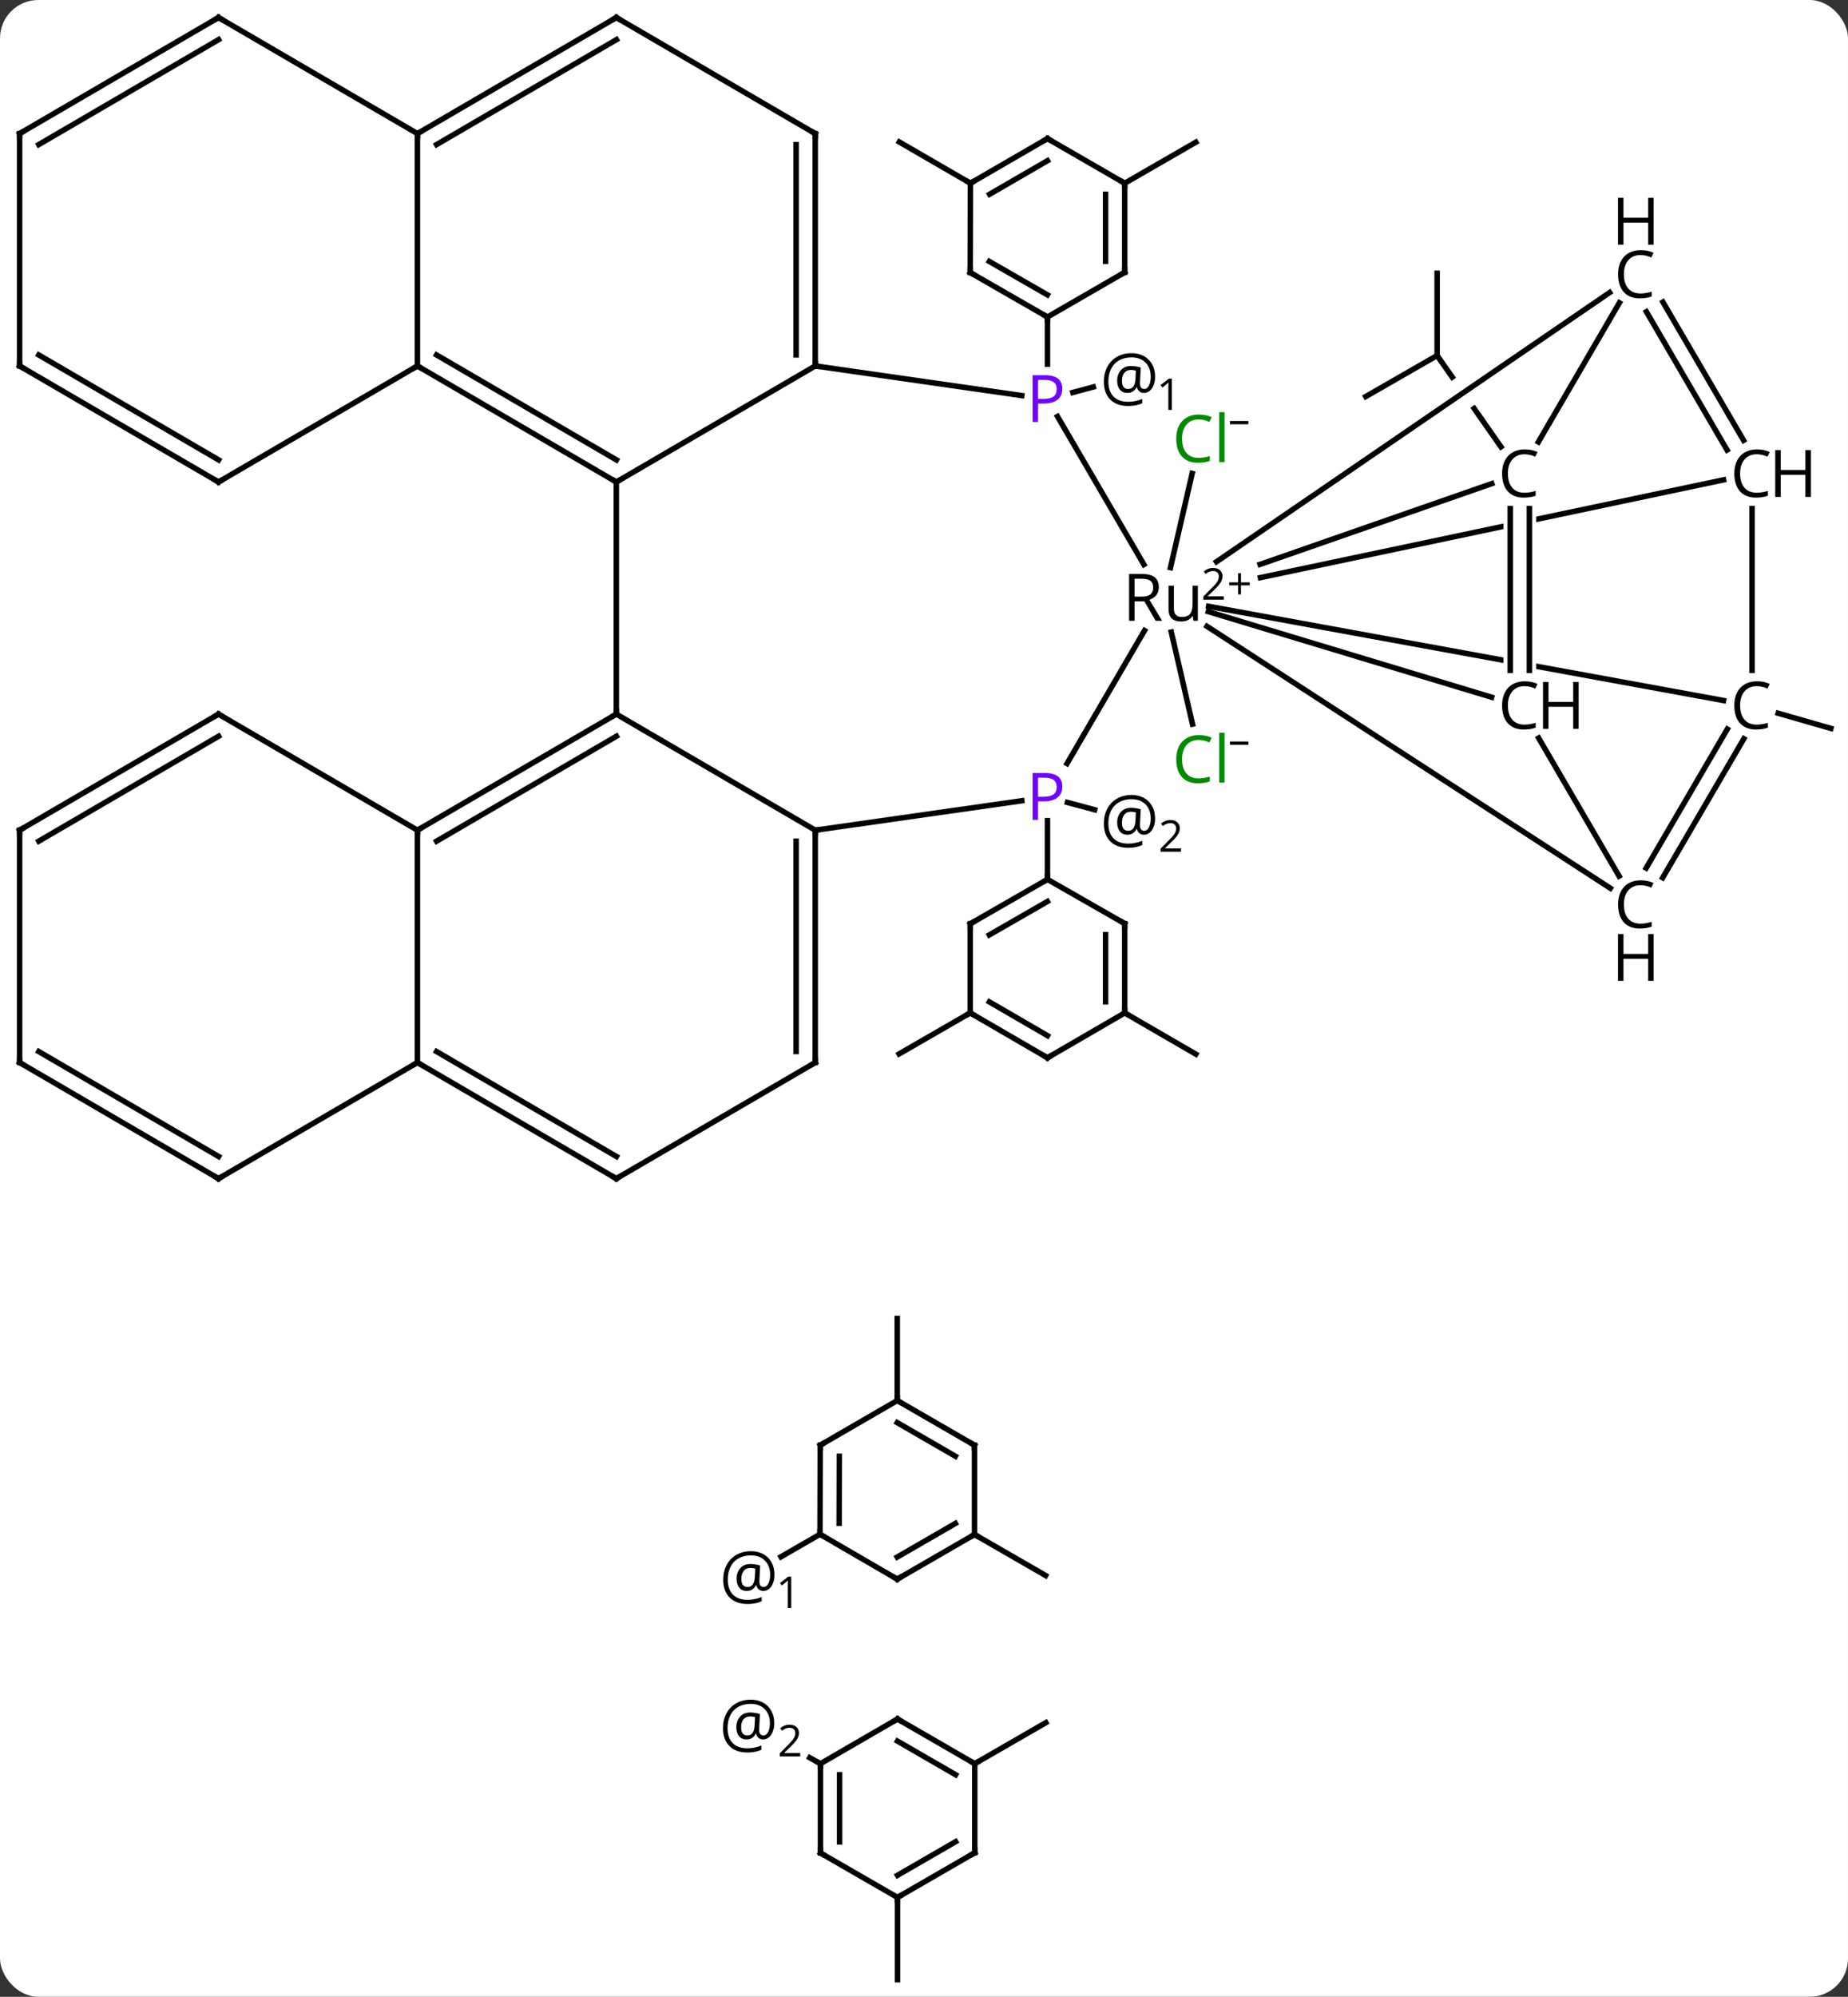 <svg width="338" viewBox="0 0 338 365" style="fill-opacity:1; color-rendering:auto; color-interpolation:auto; text-rendering:auto; stroke:black; stroke-linecap:square; stroke-miterlimit:10; shape-rendering:auto; stroke-opacity:1; fill:black; stroke-dasharray:none; font-weight:normal; stroke-width:1; font-family:'Open Sans'; font-style:normal; stroke-linejoin:miter; font-size:12; stroke-dashoffset:0; image-rendering:auto;" height="365" class="cas-substance-image" xmlns:xlink="http://www.w3.org/1999/xlink" xmlns="http://www.w3.org/2000/svg"><rect x="0" y="0" width="338" height="365" fill="#333333" stroke="none"/><svg class="cas-substance-single-component"><rect y="0" x="0" width="338" stroke="none" ry="7" rx="7" height="365" fill="white" class="cas-substance-group"/><svg y="0" x="0" width="338" viewBox="0 0 338 365" style="fill:black;" height="365" class="cas-substance-single-component-image"><svg><g><clipPath id="clipPath_a23de4686bab458d99a4820729479fad1" clipPathUnits="userSpaceOnUse"><path d="M-543.907 -544.547 L-576.688 -521.625 L-571.607 -514.359 L-571.607 -514.359 L-538.596 -536.952 L-538.596 -536.952 L-543.907 -544.547 ZM-535.158 -532.034 L-568.168 -509.442 L-557.266 -493.849 L-524.485 -516.771 L-535.158 -532.034 Z"/></clipPath><clipPath id="clipPath_a23de4686bab458d99a4820729479fad2" clipPathUnits="userSpaceOnUse"><path d="M-501.01 -528.727 L-616.001 -504.472 L-607.745 -465.333 L-546.024 -478.352 L-546.024 -478.352 L-546.024 -512.133 L-540.024 -512.133 L-540.024 -479.617 L-540.024 -479.617 L-492.755 -489.588 L-501.01 -528.727 Z"/></clipPath><clipPath id="clipPath_a23de4686bab458d99a4820729479fad3" clipPathUnits="userSpaceOnUse"><path d="M-608.295 -506.024 L-615.49 -466.677 L-500.46 -445.646 L-493.266 -484.993 L-540.024 -493.542 L-540.024 -462.244 L-546.024 -462.244 L-546.024 -494.639 L-546.024 -494.639 L-608.295 -506.024 Z"/></clipPath><g transform="translate(821,595)" style="text-rendering:geometricPrecision; color-rendering:optimizeQuality; color-interpolation:linearRGB; stroke-linecap:butt; image-rendering:optimizeQuality;"><line y2="-491.242" y1="-508.46" x2="-606.92" x1="-602.951" style="fill:none;"/><line y2="-479.462" y1="-462.629" x2="-606.771" x1="-602.89" style="fill:none;"/><line y2="-522.513" y1="-530.013" x2="-571.201" x1="-558.149" style="fill:none;"/><line y2="-545.055" y1="-530.013" x2="-558.149" x1="-558.149" style="fill:none;"/><line y2="-513.318" y1="-530.013" x2="-546.475" x1="-558.149" style="fill:none; clip-path:url(#clipPath_a23de4686bab458d99a4820729479fad1);"/><line y2="-464.619" y1="-461.85" x2="-495.766" x1="-486.132" style="fill:none;"/><line y2="-561.505" y1="-569.046" x2="-643.508" x1="-656.519" style="fill:none;"/><line y2="-561.505" y1="-569.005" x2="-615.289" x1="-602.278" style="fill:none;"/><line y2="-338.991" y1="-353.991" x2="-656.891" x1="-656.891" style="fill:none;"/><line y2="-314.502" y1="-307.002" x2="-642.762" x1="-629.751" style="fill:none;"/><line y2="-409.848" y1="-402.348" x2="-643.549" x1="-656.56" style="fill:none;"/><line y2="-409.848" y1="-402.306" x2="-615.289" x1="-602.278" style="fill:none;"/><line y2="-248.163" y1="-233.121" x2="-656.85" x1="-656.85" style="fill:none;"/><line y2="-272.61" y1="-280.11" x2="-642.72" x1="-629.709" style="fill:none;"/><line y2="-506.596" y1="-491.834" x2="-548.155" x1="-590.528" style="fill:none;"/><line y2="-541.529" y1="-492.31" x2="-526.597" x1="-598.51" style="fill:none;"/><line y2="-467.551" y1="-483.2" x2="-548.181" x1="-600.002" style="fill:none;"/><line y2="-432.635" y1="-480.508" x2="-526.467" x1="-600.239" style="fill:none;"/><line y2="-507.287" y1="-489.419" x2="-505.751" x1="-590.46" style="fill:none; clip-path:url(#clipPath_a23de4686bab458d99a4820729479fad2);"/><line y2="-466.946" y1="-484.167" x2="-505.761" x1="-599.949" style="fill:none; clip-path:url(#clipPath_a23de4686bab458d99a4820729479fad3);"/><line y2="-518.869" y1="-491.81" x2="-627.582" x1="-611.784" style="fill:none;"/><line y2="-455.429" y1="-479.735" x2="-625.842" x1="-611.668" style="fill:none;"/><line y2="-539.65" y1="-514.213" x2="-524.812" x1="-539.629" style="fill:none;"/><line y2="-472.463" y1="-502.04" x2="-544.774" x1="-544.774" style="fill:none;"/><line y2="-472.463" y1="-502.04" x2="-541.274" x1="-541.274" style="fill:none;"/><line y2="-512.739" y1="-538.019" x2="-505.12" x1="-519.874" style="fill:none;"/><line y2="-514.504" y1="-539.783" x2="-502.098" x1="-516.851" style="fill:none;"/><line y2="-434.852" y1="-460.088" x2="-524.864" x1="-539.58" style="fill:none;"/><line y2="-459.961" y1="-434.551" x2="-502.05" x1="-516.897" style="fill:none;"/><line y2="-461.726" y1="-436.317" x2="-505.072" x1="-519.919" style="fill:none;"/><line y2="-472.463" y1="-502.04" x2="-500.552" x1="-500.552" style="fill:none;"/><line y2="-528.107" y1="-522.69" x2="-671.891" x1="-634.118" style="fill:none;"/><line y2="-537.057" y1="-528.422" x2="-629.419" x1="-629.419" style="fill:none;"/><line y2="-443.245" y1="-448.626" x2="-671.891" x1="-634.118" style="fill:none;"/><line y2="-434.254" y1="-444.985" x2="-629.419" x1="-629.419" style="fill:none;"/><line y2="-506.892" y1="-528.107" x2="-708.273" x1="-671.891" style="fill:none;"/><line y2="-570.579" y1="-528.107" x2="-671.891" x1="-671.891" style="fill:none;"/><line y2="-568.559" y1="-530.128" x2="-675.391" x1="-675.391" style="fill:none;"/><line y2="-464.461" y1="-443.245" x2="-708.273" x1="-671.891" style="fill:none;"/><line y2="-400.773" y1="-443.245" x2="-671.891" x1="-671.891" style="fill:none;"/><line y2="-402.794" y1="-441.225" x2="-675.391" x1="-675.391" style="fill:none;"/><line y2="-464.461" y1="-506.892" x2="-708.273" x1="-708.273" style="fill:none;"/><line y2="-528.107" y1="-506.892" x2="-744.654" x1="-708.273" style="fill:none;"/><line y2="-530.113" y1="-510.933" x2="-741.145" x1="-708.255" style="fill:none;"/><line y2="-591.795" y1="-570.579" x2="-708.273" x1="-671.891" style="fill:none;"/><line y2="-443.245" y1="-464.461" x2="-744.654" x1="-708.273" style="fill:none;"/><line y2="-441.24" y1="-460.419" x2="-741.145" x1="-708.255" style="fill:none;"/><line y2="-379.558" y1="-400.773" x2="-708.273" x1="-671.891" style="fill:none;"/><line y2="-570.579" y1="-528.107" x2="-744.654" x1="-744.654" style="fill:none;"/><line y2="-506.892" y1="-528.107" x2="-781.035" x1="-744.654" style="fill:none;"/><line y2="-570.579" y1="-591.795" x2="-744.654" x1="-708.273" style="fill:none;"/><line y2="-568.574" y1="-587.753" x2="-741.145" x1="-708.255" style="fill:none;"/><line y2="-400.773" y1="-443.245" x2="-744.654" x1="-744.654" style="fill:none;"/><line y2="-464.461" y1="-443.245" x2="-781.035" x1="-744.654" style="fill:none;"/><line y2="-400.773" y1="-379.558" x2="-744.654" x1="-708.273" style="fill:none;"/><line y2="-402.779" y1="-383.599" x2="-741.145" x1="-708.255" style="fill:none;"/><line y2="-591.795" y1="-570.579" x2="-781.035" x1="-744.654" style="fill:none;"/><line y2="-528.107" y1="-506.892" x2="-817.416" x1="-781.035" style="fill:none;"/><line y2="-530.113" y1="-510.933" x2="-813.907" x1="-781.018" style="fill:none;"/><line y2="-379.558" y1="-400.773" x2="-781.035" x1="-744.654" style="fill:none;"/><line y2="-443.245" y1="-464.461" x2="-817.416" x1="-781.035" style="fill:none;"/><line y2="-441.24" y1="-460.419" x2="-813.907" x1="-781.018" style="fill:none;"/><line y2="-570.579" y1="-591.795" x2="-817.416" x1="-781.035" style="fill:none;"/><line y2="-568.574" y1="-587.753" x2="-813.907" x1="-781.018" style="fill:none;"/><line y2="-570.579" y1="-528.107" x2="-817.416" x1="-817.416" style="fill:none;"/><line y2="-400.773" y1="-379.558" x2="-817.416" x1="-781.035" style="fill:none;"/><line y2="-402.779" y1="-383.599" x2="-813.907" x1="-781.018" style="fill:none;"/><line y2="-400.773" y1="-443.245" x2="-817.416" x1="-817.416" style="fill:none;"/><line y2="-545.179" y1="-537.057" x2="-643.549" x1="-629.419" style="fill:none;"/><line y2="-547.207" y1="-541.099" x2="-640.053" x1="-629.427" style="fill:none;"/><line y2="-545.22" y1="-537.057" x2="-615.289" x1="-629.419" style="fill:none;"/><line y2="-561.505" y1="-545.179" x2="-643.508" x1="-643.549" style="fill:none;"/><line y2="-561.505" y1="-545.22" x2="-615.289" x1="-615.289" style="fill:none;"/><line y2="-559.484" y1="-547.241" x2="-618.789" x1="-618.789" style="fill:none;"/><line y2="-569.668" y1="-561.505" x2="-629.419" x1="-643.508" style="fill:none;"/><line y2="-565.626" y1="-559.49" x2="-629.413" x1="-640.005" style="fill:none;"/><line y2="-569.668" y1="-561.505" x2="-629.419" x1="-615.289" style="fill:none;"/><line y2="-330.828" y1="-314.544" x2="-670.98" x1="-671.021" style="fill:none;"/><line y2="-328.799" y1="-316.556" x2="-667.485" x1="-667.516" style="fill:none;"/><line y2="-306.339" y1="-314.544" x2="-656.891" x1="-671.021" style="fill:none;"/><line y2="-338.991" y1="-330.828" x2="-656.891" x1="-670.98" style="fill:none;"/><line y2="-314.502" y1="-306.339" x2="-642.762" x1="-656.891" style="fill:none;"/><line y2="-316.522" y1="-310.381" x2="-646.262" x1="-656.893" style="fill:none;"/><line y2="-330.828" y1="-338.991" x2="-642.762" x1="-656.891" style="fill:none;"/><line y2="-328.809" y1="-334.95" x2="-646.262" x1="-656.893" style="fill:none;"/><line y2="-330.828" y1="-314.502" x2="-642.762" x1="-642.762" style="fill:none;"/><line y2="-426.132" y1="-434.254" x2="-643.549" x1="-629.419" style="fill:none;"/><line y2="-424.105" y1="-430.212" x2="-640.053" x1="-629.427" style="fill:none;"/><line y2="-426.173" y1="-434.254" x2="-615.289" x1="-629.419" style="fill:none;"/><line y2="-409.848" y1="-426.132" x2="-643.549" x1="-643.549" style="fill:none;"/><line y2="-409.848" y1="-426.173" x2="-615.289" x1="-615.289" style="fill:none;"/><line y2="-411.868" y1="-424.153" x2="-618.789" x1="-618.789" style="fill:none;"/><line y2="-401.643" y1="-409.848" x2="-629.419" x1="-643.549" style="fill:none;"/><line y2="-405.685" y1="-411.86" x2="-629.409" x1="-640.044" style="fill:none;"/><line y2="-401.643" y1="-409.848" x2="-629.419" x1="-615.289" style="fill:none;"/><line y2="-256.284" y1="-272.61" x2="-670.938" x1="-670.938" style="fill:none;"/><line y2="-258.305" y1="-270.589" x2="-667.438" x1="-667.438" style="fill:none;"/><line y2="-280.773" y1="-272.61" x2="-656.85" x1="-670.938" style="fill:none;"/><line y2="-248.163" y1="-256.284" x2="-656.85" x1="-670.938" style="fill:none;"/><line y2="-272.61" y1="-280.773" x2="-642.72" x1="-656.85" style="fill:none;"/><line y2="-270.59" y1="-276.732" x2="-646.221" x1="-656.851" style="fill:none;"/><line y2="-256.326" y1="-248.163" x2="-642.72" x1="-656.85" style="fill:none;"/><line y2="-258.346" y1="-252.204" x2="-646.221" x1="-656.851" style="fill:none;"/><line y2="-256.326" y1="-272.61" x2="-642.72" x1="-642.72" style="fill:none;"/><line y2="-524.262" y1="-523.262" x2="-621.038" x1="-624.769" style="fill:none;"/><line y2="-446.982" y1="-448.316" x2="-620.788" x1="-625.766" style="fill:none;"/><line y2="-310.428" y1="-314.544" x2="-678.161" x1="-671.021" style="fill:none;"/><line y2="-273.696" y1="-272.61" x2="-672.894" x1="-670.938" style="fill:none;"/></g><g transform="translate(821,595)" style="fill:rgb(0,138,0); text-rendering:geometricPrecision; color-rendering:optimizeQuality; image-rendering:optimizeQuality; font-family:'Open Sans'; stroke:rgb(0,138,0); color-interpolation:linearRGB;"><path style="stroke:none;" d="M-601.758 -518.331 Q-603.164 -518.331 -603.985 -517.394 Q-604.805 -516.456 -604.805 -514.816 Q-604.805 -513.144 -604.016 -512.222 Q-603.227 -511.3 -601.774 -511.3 Q-600.868 -511.3 -599.727 -511.628 L-599.727 -510.753 Q-600.618 -510.409 -601.914 -510.409 Q-603.805 -510.409 -604.836 -511.566 Q-605.868 -512.722 -605.868 -514.831 Q-605.868 -516.159 -605.375 -517.152 Q-604.883 -518.144 -603.946 -518.683 Q-603.008 -519.222 -601.743 -519.222 Q-600.399 -519.222 -599.383 -518.737 L-599.805 -517.878 Q-600.789 -518.331 -601.758 -518.331 ZM-597.032 -510.534 L-598 -510.534 L-598 -519.659 L-597.032 -519.659 L-597.032 -510.534 Z"/><path style="fill:black; stroke:none;" d="M-596.032 -517.45 L-596.032 -518.044 L-592.672 -518.044 L-592.672 -517.45 L-596.032 -517.45 Z"/><path style="stroke:none;" d="M-601.758 -459.74 Q-603.164 -459.74 -603.985 -458.803 Q-604.805 -457.865 -604.805 -456.224 Q-604.805 -454.553 -604.016 -453.631 Q-603.227 -452.709 -601.774 -452.709 Q-600.868 -452.709 -599.727 -453.037 L-599.727 -452.162 Q-600.618 -451.818 -601.914 -451.818 Q-603.805 -451.818 -604.836 -452.974 Q-605.868 -454.131 -605.868 -456.24 Q-605.868 -457.568 -605.375 -458.56 Q-604.883 -459.553 -603.946 -460.092 Q-603.008 -460.631 -601.743 -460.631 Q-600.399 -460.631 -599.383 -460.146 L-599.805 -459.287 Q-600.789 -459.74 -601.758 -459.74 ZM-597.032 -451.943 L-598 -451.943 L-598 -461.068 L-597.032 -461.068 L-597.032 -451.943 Z"/><path style="fill:black; stroke:none;" d="M-596.032 -458.859 L-596.032 -459.452 L-592.672 -459.452 L-592.672 -458.859 L-596.032 -458.859 Z"/><path style="fill:black; stroke:none;" d="M-613.491 -485.082 L-613.491 -481.52 L-614.491 -481.52 L-614.491 -490.082 L-612.131 -490.082 Q-610.553 -490.082 -609.803 -489.481 Q-609.053 -488.879 -609.053 -487.661 Q-609.053 -485.973 -610.772 -485.364 L-608.444 -481.52 L-609.631 -481.52 L-611.694 -485.082 L-613.491 -485.082 ZM-613.491 -485.942 L-612.116 -485.942 Q-611.069 -485.942 -610.577 -486.356 Q-610.085 -486.77 -610.085 -487.614 Q-610.085 -488.457 -610.585 -488.832 Q-611.085 -489.207 -612.194 -489.207 L-613.491 -489.207 L-613.491 -485.942 ZM-606.292 -487.942 L-606.292 -483.77 Q-606.292 -482.989 -605.94 -482.606 Q-605.588 -482.223 -604.823 -482.223 Q-603.807 -482.223 -603.346 -482.77 Q-602.885 -483.317 -602.885 -484.567 L-602.885 -487.942 L-601.917 -487.942 L-601.917 -481.52 L-602.713 -481.52 L-602.854 -482.379 L-602.901 -482.379 Q-603.198 -481.911 -603.729 -481.653 Q-604.26 -481.395 -604.948 -481.395 Q-606.12 -481.395 -606.698 -481.957 Q-607.276 -482.52 -607.276 -483.739 L-607.276 -487.942 L-606.292 -487.942 Z"/><path style="fill:black; stroke:none;" d="M-597.167 -485.384 L-600.917 -485.384 L-600.917 -485.947 L-599.417 -487.462 Q-598.729 -488.15 -598.51 -488.447 Q-598.292 -488.743 -598.182 -489.025 Q-598.073 -489.306 -598.073 -489.634 Q-598.073 -490.087 -598.346 -490.353 Q-598.62 -490.618 -599.12 -490.618 Q-599.463 -490.618 -599.784 -490.501 Q-600.104 -490.384 -600.495 -490.087 L-600.838 -490.525 Q-600.057 -491.181 -599.12 -491.181 Q-598.323 -491.181 -597.862 -490.767 Q-597.401 -490.353 -597.401 -489.665 Q-597.401 -489.118 -597.706 -488.587 Q-598.01 -488.056 -598.854 -487.243 L-600.104 -486.025 L-600.104 -485.993 L-597.167 -485.993 L-597.167 -485.384 Z"/><path style="fill:black; stroke:none;" d="M-594.026 -488.548 L-592.417 -488.548 L-592.417 -488.001 L-594.026 -488.001 L-594.026 -486.345 L-594.557 -486.345 L-594.557 -488.001 L-596.167 -488.001 L-596.167 -488.548 L-594.557 -488.548 L-594.557 -490.22 L-594.026 -490.22 L-594.026 -488.548 Z"/><path style="fill:black; stroke:none;" d="M-542.157 -511.962 Q-543.563 -511.962 -544.384 -511.024 Q-545.204 -510.087 -545.204 -508.446 Q-545.204 -506.774 -544.415 -505.852 Q-543.626 -504.93 -542.173 -504.93 Q-541.266 -504.93 -540.126 -505.258 L-540.126 -504.383 Q-541.016 -504.04 -542.313 -504.04 Q-544.204 -504.04 -545.235 -505.196 Q-546.266 -506.352 -546.266 -508.462 Q-546.266 -509.79 -545.774 -510.782 Q-545.282 -511.774 -544.345 -512.313 Q-543.407 -512.852 -542.141 -512.852 Q-540.798 -512.852 -539.782 -512.368 L-540.204 -511.508 Q-541.188 -511.962 -542.157 -511.962 Z"/><path style="fill:black; stroke:none;" d="M-520.942 -548.384 Q-522.348 -548.384 -523.168 -547.447 Q-523.989 -546.509 -523.989 -544.869 Q-523.989 -543.197 -523.199 -542.275 Q-522.41 -541.353 -520.957 -541.353 Q-520.051 -541.353 -518.91 -541.681 L-518.91 -540.806 Q-519.801 -540.462 -521.098 -540.462 Q-522.989 -540.462 -524.02 -541.619 Q-525.051 -542.775 -525.051 -544.884 Q-525.051 -546.212 -524.559 -547.204 Q-524.067 -548.197 -523.129 -548.736 Q-522.192 -549.275 -520.926 -549.275 Q-519.582 -549.275 -518.567 -548.79 L-518.989 -547.931 Q-519.973 -548.384 -520.942 -548.384 Z"/><path style="fill:black; stroke:none;" d="M-518.551 -550.275 L-519.551 -550.275 L-519.551 -554.306 L-524.067 -554.306 L-524.067 -550.275 L-525.067 -550.275 L-525.067 -558.837 L-524.067 -558.837 L-524.067 -555.197 L-519.551 -555.197 L-519.551 -558.837 L-518.551 -558.837 L-518.551 -550.275 Z"/><path style="fill:black; stroke:none;" d="M-542.157 -469.572 Q-543.563 -469.572 -544.384 -468.635 Q-545.204 -467.697 -545.204 -466.057 Q-545.204 -464.385 -544.415 -463.463 Q-543.626 -462.541 -542.173 -462.541 Q-541.266 -462.541 -540.126 -462.869 L-540.126 -461.994 Q-541.016 -461.65 -542.313 -461.65 Q-544.204 -461.65 -545.235 -462.807 Q-546.266 -463.963 -546.266 -466.072 Q-546.266 -467.4 -545.774 -468.392 Q-545.282 -469.385 -544.345 -469.924 Q-543.407 -470.463 -542.141 -470.463 Q-540.798 -470.463 -539.782 -469.978 L-540.204 -469.119 Q-541.188 -469.572 -542.157 -469.572 Z"/><path style="fill:black; stroke:none;" d="M-532.266 -461.775 L-533.266 -461.775 L-533.266 -465.807 L-537.782 -465.807 L-537.782 -461.775 L-538.782 -461.775 L-538.782 -470.338 L-537.782 -470.338 L-537.782 -466.697 L-533.266 -466.697 L-533.266 -470.338 L-532.266 -470.338 L-532.266 -461.775 Z"/><path style="fill:black; stroke:none;" d="M-520.942 -433.191 Q-522.348 -433.191 -523.168 -432.253 Q-523.989 -431.316 -523.989 -429.675 Q-523.989 -428.003 -523.199 -427.082 Q-522.41 -426.16 -520.957 -426.16 Q-520.051 -426.16 -518.91 -426.488 L-518.91 -425.613 Q-519.801 -425.269 -521.098 -425.269 Q-522.989 -425.269 -524.02 -426.425 Q-525.051 -427.582 -525.051 -429.691 Q-525.051 -431.019 -524.559 -432.011 Q-524.067 -433.003 -523.129 -433.542 Q-522.192 -434.082 -520.926 -434.082 Q-519.582 -434.082 -518.567 -433.597 L-518.989 -432.738 Q-519.973 -433.191 -520.942 -433.191 Z"/><path style="fill:black; stroke:none;" d="M-518.551 -415.707 L-519.551 -415.707 L-519.551 -419.738 L-524.067 -419.738 L-524.067 -415.707 L-525.067 -415.707 L-525.067 -424.269 L-524.067 -424.269 L-524.067 -420.628 L-519.551 -420.628 L-519.551 -424.269 L-518.551 -424.269 L-518.551 -415.707 Z"/><path style="fill:black; stroke:none;" d="M-499.685 -511.962 Q-501.091 -511.962 -501.911 -511.024 Q-502.731 -510.087 -502.731 -508.446 Q-502.731 -506.774 -501.942 -505.852 Q-501.153 -504.93 -499.7 -504.93 Q-498.794 -504.93 -497.653 -505.258 L-497.653 -504.383 Q-498.544 -504.04 -499.841 -504.04 Q-501.731 -504.04 -502.763 -505.196 Q-503.794 -506.352 -503.794 -508.462 Q-503.794 -509.79 -503.302 -510.782 Q-502.81 -511.774 -501.872 -512.313 Q-500.935 -512.852 -499.669 -512.852 Q-498.325 -512.852 -497.31 -512.368 L-497.731 -511.508 Q-498.716 -511.962 -499.685 -511.962 Z"/><path style="fill:black; stroke:none;" d="M-489.794 -504.165 L-490.794 -504.165 L-490.794 -508.196 L-495.31 -508.196 L-495.31 -504.165 L-496.31 -504.165 L-496.31 -512.727 L-495.31 -512.727 L-495.31 -509.087 L-490.794 -509.087 L-490.794 -512.727 L-489.794 -512.727 L-489.794 -504.165 Z"/><path style="fill:black; stroke:none;" d="M-499.685 -469.572 Q-501.091 -469.572 -501.911 -468.635 Q-502.731 -467.697 -502.731 -466.057 Q-502.731 -464.385 -501.942 -463.463 Q-501.153 -462.541 -499.7 -462.541 Q-498.794 -462.541 -497.653 -462.869 L-497.653 -461.994 Q-498.544 -461.65 -499.841 -461.65 Q-501.731 -461.65 -502.763 -462.807 Q-503.794 -463.963 -503.794 -466.072 Q-503.794 -467.4 -503.302 -468.392 Q-502.81 -469.385 -501.872 -469.924 Q-500.935 -470.463 -499.669 -470.463 Q-498.325 -470.463 -497.31 -469.978 L-497.731 -469.119 Q-498.716 -469.572 -499.685 -469.572 Z"/><path style="fill:rgb(111,5,255); stroke:none;" d="M-626.7 -523.938 Q-626.7 -522.625 -627.591 -521.93 Q-628.482 -521.235 -630.122 -521.235 L-631.138 -521.235 L-631.138 -517.86 L-632.138 -517.86 L-632.138 -526.422 L-629.904 -526.422 Q-626.7 -526.422 -626.7 -523.938 ZM-631.138 -522.078 L-630.232 -522.078 Q-628.919 -522.078 -628.325 -522.508 Q-627.732 -522.938 -627.732 -523.891 Q-627.732 -524.735 -628.286 -525.149 Q-628.841 -525.563 -630.029 -525.563 L-631.138 -525.563 L-631.138 -522.078 Z"/><path style="fill:rgb(111,5,255); stroke:none;" d="M-626.7 -451.217 Q-626.7 -449.904 -627.591 -449.209 Q-628.482 -448.514 -630.122 -448.514 L-631.138 -448.514 L-631.138 -445.139 L-632.138 -445.139 L-632.138 -453.701 L-629.904 -453.701 Q-626.7 -453.701 -626.7 -451.217 ZM-631.138 -449.358 L-630.232 -449.358 Q-628.919 -449.358 -628.325 -449.787 Q-627.732 -450.217 -627.732 -451.17 Q-627.732 -452.014 -628.286 -452.428 Q-628.841 -452.842 -630.029 -452.842 L-631.138 -452.842 L-631.138 -449.358 Z"/></g><g transform="translate(821,595)" style="stroke-linecap:butt; text-rendering:geometricPrecision; color-rendering:optimizeQuality; image-rendering:optimizeQuality; font-family:'Open Sans'; color-interpolation:linearRGB; stroke-miterlimit:5;"><path style="fill:none;" d="M-671.891 -528.607 L-671.891 -528.107 L-671.396 -528.036"/><path style="fill:none;" d="M-671.891 -442.745 L-671.891 -443.245 L-671.396 -443.316"/><path style="fill:none;" d="M-708.705 -507.144 L-708.273 -506.892 L-707.841 -507.144"/><path style="fill:none;" d="M-671.891 -570.079 L-671.891 -570.579 L-672.323 -570.831"/><path style="fill:none;" d="M-708.705 -464.209 L-708.273 -464.461 L-708.273 -464.961"/><path style="fill:none;" d="M-671.891 -401.273 L-671.891 -400.773 L-672.323 -400.521"/><path style="fill:none;" d="M-744.222 -527.855 L-744.654 -528.107 L-745.086 -527.855"/><path style="fill:none;" d="M-707.841 -591.543 L-708.273 -591.795 L-708.705 -591.543"/><path style="fill:none;" d="M-744.222 -443.497 L-744.654 -443.245 L-744.654 -442.745"/><path style="fill:none;" d="M-707.841 -379.809 L-708.273 -379.558 L-708.705 -379.809"/><path style="fill:none;" d="M-744.222 -570.831 L-744.654 -570.579 L-744.654 -570.079"/><path style="fill:none;" d="M-780.603 -507.144 L-781.035 -506.892 L-781.467 -507.144"/><path style="fill:none;" d="M-744.222 -400.521 L-744.654 -400.773 L-745.086 -400.521"/><path style="fill:none;" d="M-780.603 -464.209 L-781.035 -464.461 L-781.467 -464.209"/><path style="fill:none;" d="M-780.603 -591.543 L-781.035 -591.795 L-781.467 -591.543"/><path style="fill:none;" d="M-816.984 -527.855 L-817.416 -528.107 L-817.416 -528.607"/><path style="fill:none;" d="M-780.603 -379.809 L-781.035 -379.558 L-781.467 -379.809"/><path style="fill:none;" d="M-816.984 -443.497 L-817.416 -443.245 L-817.416 -442.745"/><path style="fill:none;" d="M-816.984 -570.831 L-817.416 -570.579 L-817.416 -570.079"/><path style="fill:none;" d="M-816.984 -400.521 L-817.416 -400.773 L-817.416 -401.273"/><path style="fill:none;" d="M-629.853 -537.307 L-629.419 -537.057 L-629.419 -536.557"/><path style="fill:none;" d="M-643.115 -544.93 L-643.549 -545.179 L-643.548 -545.679"/><path style="fill:none;" d="M-615.722 -544.97 L-615.289 -545.22 L-615.289 -545.72"/><path style="fill:none;" d="M-643.075 -561.755 L-643.508 -561.505 L-643.94 -561.756"/><path style="fill:none;" d="M-615.289 -561.005 L-615.289 -561.505 L-615.722 -561.755"/><path style="fill:none;" d="M-629.852 -569.417 L-629.419 -569.668 L-628.986 -569.418"/><path style="fill:none;" d="M-629.853 -434.005 L-629.419 -434.254 L-629.419 -434.754"/><path style="fill:none;" d="M-643.115 -426.381 L-643.549 -426.132 L-643.549 -425.632"/><path style="fill:none;" d="M-615.723 -426.422 L-615.289 -426.173 L-615.289 -425.673"/><path style="fill:none;" d="M-643.117 -409.596 L-643.549 -409.848 L-643.982 -409.598"/><path style="fill:none;" d="M-615.289 -410.348 L-615.289 -409.848 L-614.857 -409.597"/><path style="fill:none;" d="M-629.851 -401.894 L-629.419 -401.643 L-628.987 -401.894"/><path style="stroke:none;" d="M-609.732 -526.145 Q-609.732 -525.317 -609.99 -524.629 Q-610.247 -523.942 -610.716 -523.559 Q-611.185 -523.176 -611.794 -523.176 Q-612.294 -523.176 -612.638 -523.481 Q-612.982 -523.785 -613.06 -524.254 L-613.107 -524.254 Q-613.341 -523.754 -613.771 -523.465 Q-614.2 -523.176 -614.81 -523.176 Q-615.685 -523.176 -616.177 -523.778 Q-616.669 -524.379 -616.669 -525.41 Q-616.669 -526.598 -615.982 -527.348 Q-615.294 -528.098 -614.169 -528.098 Q-613.763 -528.098 -613.263 -528.028 Q-612.763 -527.957 -612.357 -527.817 L-612.497 -525.067 L-612.497 -524.942 Q-612.497 -523.895 -611.716 -523.895 Q-611.185 -523.895 -610.857 -524.528 Q-610.529 -525.16 -610.529 -526.16 Q-610.529 -527.223 -610.958 -528.02 Q-611.388 -528.817 -612.185 -529.246 Q-612.982 -529.676 -614.029 -529.676 Q-615.325 -529.676 -616.294 -529.137 Q-617.263 -528.598 -617.771 -527.59 Q-618.279 -526.582 -618.279 -525.27 Q-618.279 -523.473 -617.341 -522.512 Q-616.404 -521.551 -614.622 -521.551 Q-613.388 -521.551 -612.075 -522.067 L-612.075 -521.285 Q-613.2 -520.785 -614.622 -520.785 Q-616.747 -520.785 -617.927 -521.957 Q-619.107 -523.129 -619.107 -525.223 Q-619.107 -526.754 -618.474 -527.942 Q-617.841 -529.129 -616.685 -529.785 Q-615.529 -530.442 -614.029 -530.442 Q-612.763 -530.442 -611.786 -529.91 Q-610.81 -529.379 -610.271 -528.403 Q-609.732 -527.426 -609.732 -526.145 ZM-615.794 -525.379 Q-615.794 -523.895 -614.654 -523.895 Q-613.435 -523.895 -613.325 -525.723 L-613.247 -527.254 Q-613.669 -527.379 -614.169 -527.379 Q-614.935 -527.379 -615.365 -526.848 Q-615.794 -526.317 -615.794 -525.379 Z"/><path style="stroke:none;" d="M-606.669 -520.07 L-607.31 -520.07 L-607.31 -524.148 Q-607.31 -524.648 -607.279 -525.101 Q-607.357 -525.023 -607.458 -524.929 Q-607.56 -524.835 -608.388 -524.163 L-608.732 -524.616 L-607.216 -525.788 L-606.669 -525.788 L-606.669 -520.07 Z"/><path style="stroke:none;" d="M-609.732 -445.385 Q-609.732 -444.557 -609.99 -443.869 Q-610.247 -443.182 -610.716 -442.799 Q-611.185 -442.416 -611.794 -442.416 Q-612.294 -442.416 -612.638 -442.721 Q-612.982 -443.026 -613.06 -443.494 L-613.107 -443.494 Q-613.341 -442.994 -613.771 -442.705 Q-614.2 -442.416 -614.81 -442.416 Q-615.685 -442.416 -616.177 -443.018 Q-616.669 -443.619 -616.669 -444.651 Q-616.669 -445.838 -615.982 -446.588 Q-615.294 -447.338 -614.169 -447.338 Q-613.763 -447.338 -613.263 -447.268 Q-612.763 -447.198 -612.357 -447.057 L-612.497 -444.307 L-612.497 -444.182 Q-612.497 -443.135 -611.716 -443.135 Q-611.185 -443.135 -610.857 -443.768 Q-610.529 -444.401 -610.529 -445.401 Q-610.529 -446.463 -610.958 -447.26 Q-611.388 -448.057 -612.185 -448.487 Q-612.982 -448.916 -614.029 -448.916 Q-615.325 -448.916 -616.294 -448.377 Q-617.263 -447.838 -617.771 -446.83 Q-618.279 -445.823 -618.279 -444.51 Q-618.279 -442.713 -617.341 -441.752 Q-616.404 -440.791 -614.622 -440.791 Q-613.388 -440.791 -612.075 -441.307 L-612.075 -440.526 Q-613.2 -440.026 -614.622 -440.026 Q-616.747 -440.026 -617.927 -441.198 Q-619.107 -442.369 -619.107 -444.463 Q-619.107 -445.994 -618.474 -447.182 Q-617.841 -448.369 -616.685 -449.026 Q-615.529 -449.682 -614.029 -449.682 Q-612.763 -449.682 -611.786 -449.151 Q-610.81 -448.619 -610.271 -447.643 Q-609.732 -446.666 -609.732 -445.385 ZM-615.794 -444.619 Q-615.794 -443.135 -614.654 -443.135 Q-613.435 -443.135 -613.325 -444.963 L-613.247 -446.494 Q-613.669 -446.619 -614.169 -446.619 Q-614.935 -446.619 -615.365 -446.088 Q-615.794 -445.557 -615.794 -444.619 Z"/><path style="stroke:none;" d="M-604.982 -439.31 L-608.732 -439.31 L-608.732 -439.873 L-607.232 -441.388 Q-606.544 -442.076 -606.325 -442.373 Q-606.107 -442.669 -605.997 -442.951 Q-605.888 -443.232 -605.888 -443.56 Q-605.888 -444.013 -606.161 -444.279 Q-606.435 -444.544 -606.935 -444.544 Q-607.279 -444.544 -607.599 -444.427 Q-607.919 -444.31 -608.31 -444.013 L-608.654 -444.451 Q-607.872 -445.107 -606.935 -445.107 Q-606.138 -445.107 -605.677 -444.693 Q-605.216 -444.279 -605.216 -443.591 Q-605.216 -443.044 -605.521 -442.513 Q-605.825 -441.982 -606.669 -441.169 L-607.919 -439.951 L-607.919 -439.919 L-604.982 -439.919 L-604.982 -439.31 Z"/><path style="fill:none;" d="M-671.02 -315.044 L-671.021 -314.544 L-670.589 -314.293"/><path style="fill:none;" d="M-670.981 -330.328 L-670.98 -330.828 L-670.547 -331.079"/><path style="fill:none;" d="M-657.324 -306.591 L-656.891 -306.339 L-656.458 -306.589"/><path style="fill:none;" d="M-656.458 -338.741 L-656.891 -338.991 L-656.891 -339.491"/><path style="fill:none;" d="M-643.195 -314.252 L-642.762 -314.502 L-642.328 -314.253"/><path style="fill:none;" d="M-643.195 -331.079 L-642.762 -330.828 L-642.762 -330.328"/><path style="stroke:none;" d="M-679.345 -307.153 Q-679.345 -306.325 -679.603 -305.638 Q-679.86 -304.95 -680.329 -304.567 Q-680.798 -304.184 -681.407 -304.184 Q-681.907 -304.184 -682.251 -304.489 Q-682.595 -304.794 -682.673 -305.263 L-682.72 -305.263 Q-682.954 -304.763 -683.384 -304.474 Q-683.813 -304.184 -684.423 -304.184 Q-685.298 -304.184 -685.79 -304.786 Q-686.282 -305.388 -686.282 -306.419 Q-686.282 -307.606 -685.595 -308.356 Q-684.907 -309.106 -683.782 -309.106 Q-683.376 -309.106 -682.876 -309.036 Q-682.376 -308.966 -681.97 -308.825 L-682.11 -306.075 L-682.11 -305.95 Q-682.11 -304.903 -681.329 -304.903 Q-680.798 -304.903 -680.47 -305.536 Q-680.142 -306.169 -680.142 -307.169 Q-680.142 -308.231 -680.571 -309.028 Q-681.001 -309.825 -681.798 -310.255 Q-682.595 -310.684 -683.642 -310.684 Q-684.938 -310.684 -685.907 -310.145 Q-686.876 -309.606 -687.384 -308.599 Q-687.892 -307.591 -687.892 -306.278 Q-687.892 -304.481 -686.954 -303.52 Q-686.017 -302.559 -684.235 -302.559 Q-683.001 -302.559 -681.688 -303.075 L-681.688 -302.294 Q-682.813 -301.794 -684.235 -301.794 Q-686.36 -301.794 -687.54 -302.966 Q-688.72 -304.138 -688.72 -306.231 Q-688.72 -307.763 -688.087 -308.95 Q-687.454 -310.138 -686.298 -310.794 Q-685.142 -311.45 -683.642 -311.45 Q-682.376 -311.45 -681.399 -310.919 Q-680.423 -310.388 -679.884 -309.411 Q-679.345 -308.434 -679.345 -307.153 ZM-685.407 -306.388 Q-685.407 -304.903 -684.267 -304.903 Q-683.048 -304.903 -682.938 -306.731 L-682.86 -308.263 Q-683.282 -308.388 -683.782 -308.388 Q-684.548 -308.388 -684.978 -307.856 Q-685.407 -307.325 -685.407 -306.388 Z"/><path style="stroke:none;" d="M-676.282 -301.078 L-676.923 -301.078 L-676.923 -305.156 Q-676.923 -305.656 -676.892 -306.109 Q-676.97 -306.031 -677.071 -305.938 Q-677.173 -305.844 -678.001 -305.172 L-678.345 -305.625 L-676.829 -306.797 L-676.282 -306.797 L-676.282 -301.078 Z"/><path style="fill:none;" d="M-670.938 -272.11 L-670.938 -272.61 L-671.375 -272.853"/><path style="fill:none;" d="M-670.938 -256.784 L-670.938 -256.284 L-670.505 -256.034"/><path style="fill:none;" d="M-657.283 -280.522 L-656.85 -280.773 L-656.417 -280.523"/><path style="fill:none;" d="M-656.417 -248.413 L-656.85 -248.163 L-656.85 -247.663"/><path style="fill:none;" d="M-643.153 -272.86 L-642.72 -272.61 L-642.287 -272.86"/><path style="fill:none;" d="M-643.153 -256.076 L-642.72 -256.326 L-642.72 -256.826"/><path style="stroke:none;" d="M-679.386 -280.012 Q-679.386 -279.184 -679.644 -278.497 Q-679.902 -277.809 -680.371 -277.426 Q-680.839 -277.044 -681.449 -277.044 Q-681.949 -277.044 -682.293 -277.348 Q-682.636 -277.653 -682.714 -278.122 L-682.761 -278.122 Q-682.996 -277.622 -683.425 -277.333 Q-683.855 -277.044 -684.464 -277.044 Q-685.339 -277.044 -685.832 -277.645 Q-686.324 -278.247 -686.324 -279.278 Q-686.324 -280.466 -685.636 -281.216 Q-684.949 -281.966 -683.824 -281.966 Q-683.418 -281.966 -682.918 -281.895 Q-682.418 -281.825 -682.011 -281.684 L-682.152 -278.934 L-682.152 -278.809 Q-682.152 -277.762 -681.371 -277.762 Q-680.839 -277.762 -680.511 -278.395 Q-680.183 -279.028 -680.183 -280.028 Q-680.183 -281.091 -680.613 -281.887 Q-681.043 -282.684 -681.839 -283.114 Q-682.636 -283.544 -683.683 -283.544 Q-684.98 -283.544 -685.949 -283.005 Q-686.918 -282.466 -687.425 -281.458 Q-687.933 -280.45 -687.933 -279.137 Q-687.933 -277.341 -686.996 -276.38 Q-686.058 -275.419 -684.277 -275.419 Q-683.043 -275.419 -681.73 -275.934 L-681.73 -275.153 Q-682.855 -274.653 -684.277 -274.653 Q-686.402 -274.653 -687.582 -275.825 Q-688.761 -276.997 -688.761 -279.091 Q-688.761 -280.622 -688.129 -281.809 Q-687.496 -282.997 -686.339 -283.653 Q-685.183 -284.309 -683.683 -284.309 Q-682.418 -284.309 -681.441 -283.778 Q-680.464 -283.247 -679.925 -282.27 Q-679.386 -281.294 -679.386 -280.012 ZM-685.449 -279.247 Q-685.449 -277.762 -684.308 -277.762 Q-683.089 -277.762 -682.98 -279.591 L-682.902 -281.122 Q-683.324 -281.247 -683.824 -281.247 Q-684.589 -281.247 -685.019 -280.716 Q-685.449 -280.184 -685.449 -279.247 Z"/><path style="stroke:none;" d="M-674.636 -273.937 L-678.386 -273.937 L-678.386 -274.5 L-676.886 -276.015 Q-676.199 -276.703 -675.98 -277 Q-675.761 -277.297 -675.652 -277.578 Q-675.543 -277.859 -675.543 -278.187 Q-675.543 -278.64 -675.816 -278.906 Q-676.089 -279.172 -676.589 -279.172 Q-676.933 -279.172 -677.254 -279.055 Q-677.574 -278.937 -677.964 -278.64 L-678.308 -279.078 Q-677.527 -279.734 -676.589 -279.734 Q-675.793 -279.734 -675.332 -279.32 Q-674.871 -278.906 -674.871 -278.219 Q-674.871 -277.672 -675.175 -277.14 Q-675.48 -276.609 -676.324 -275.797 L-677.574 -274.578 L-677.574 -274.547 L-674.636 -274.547 L-674.636 -273.937 Z"/></g></g></svg></svg></svg></svg>